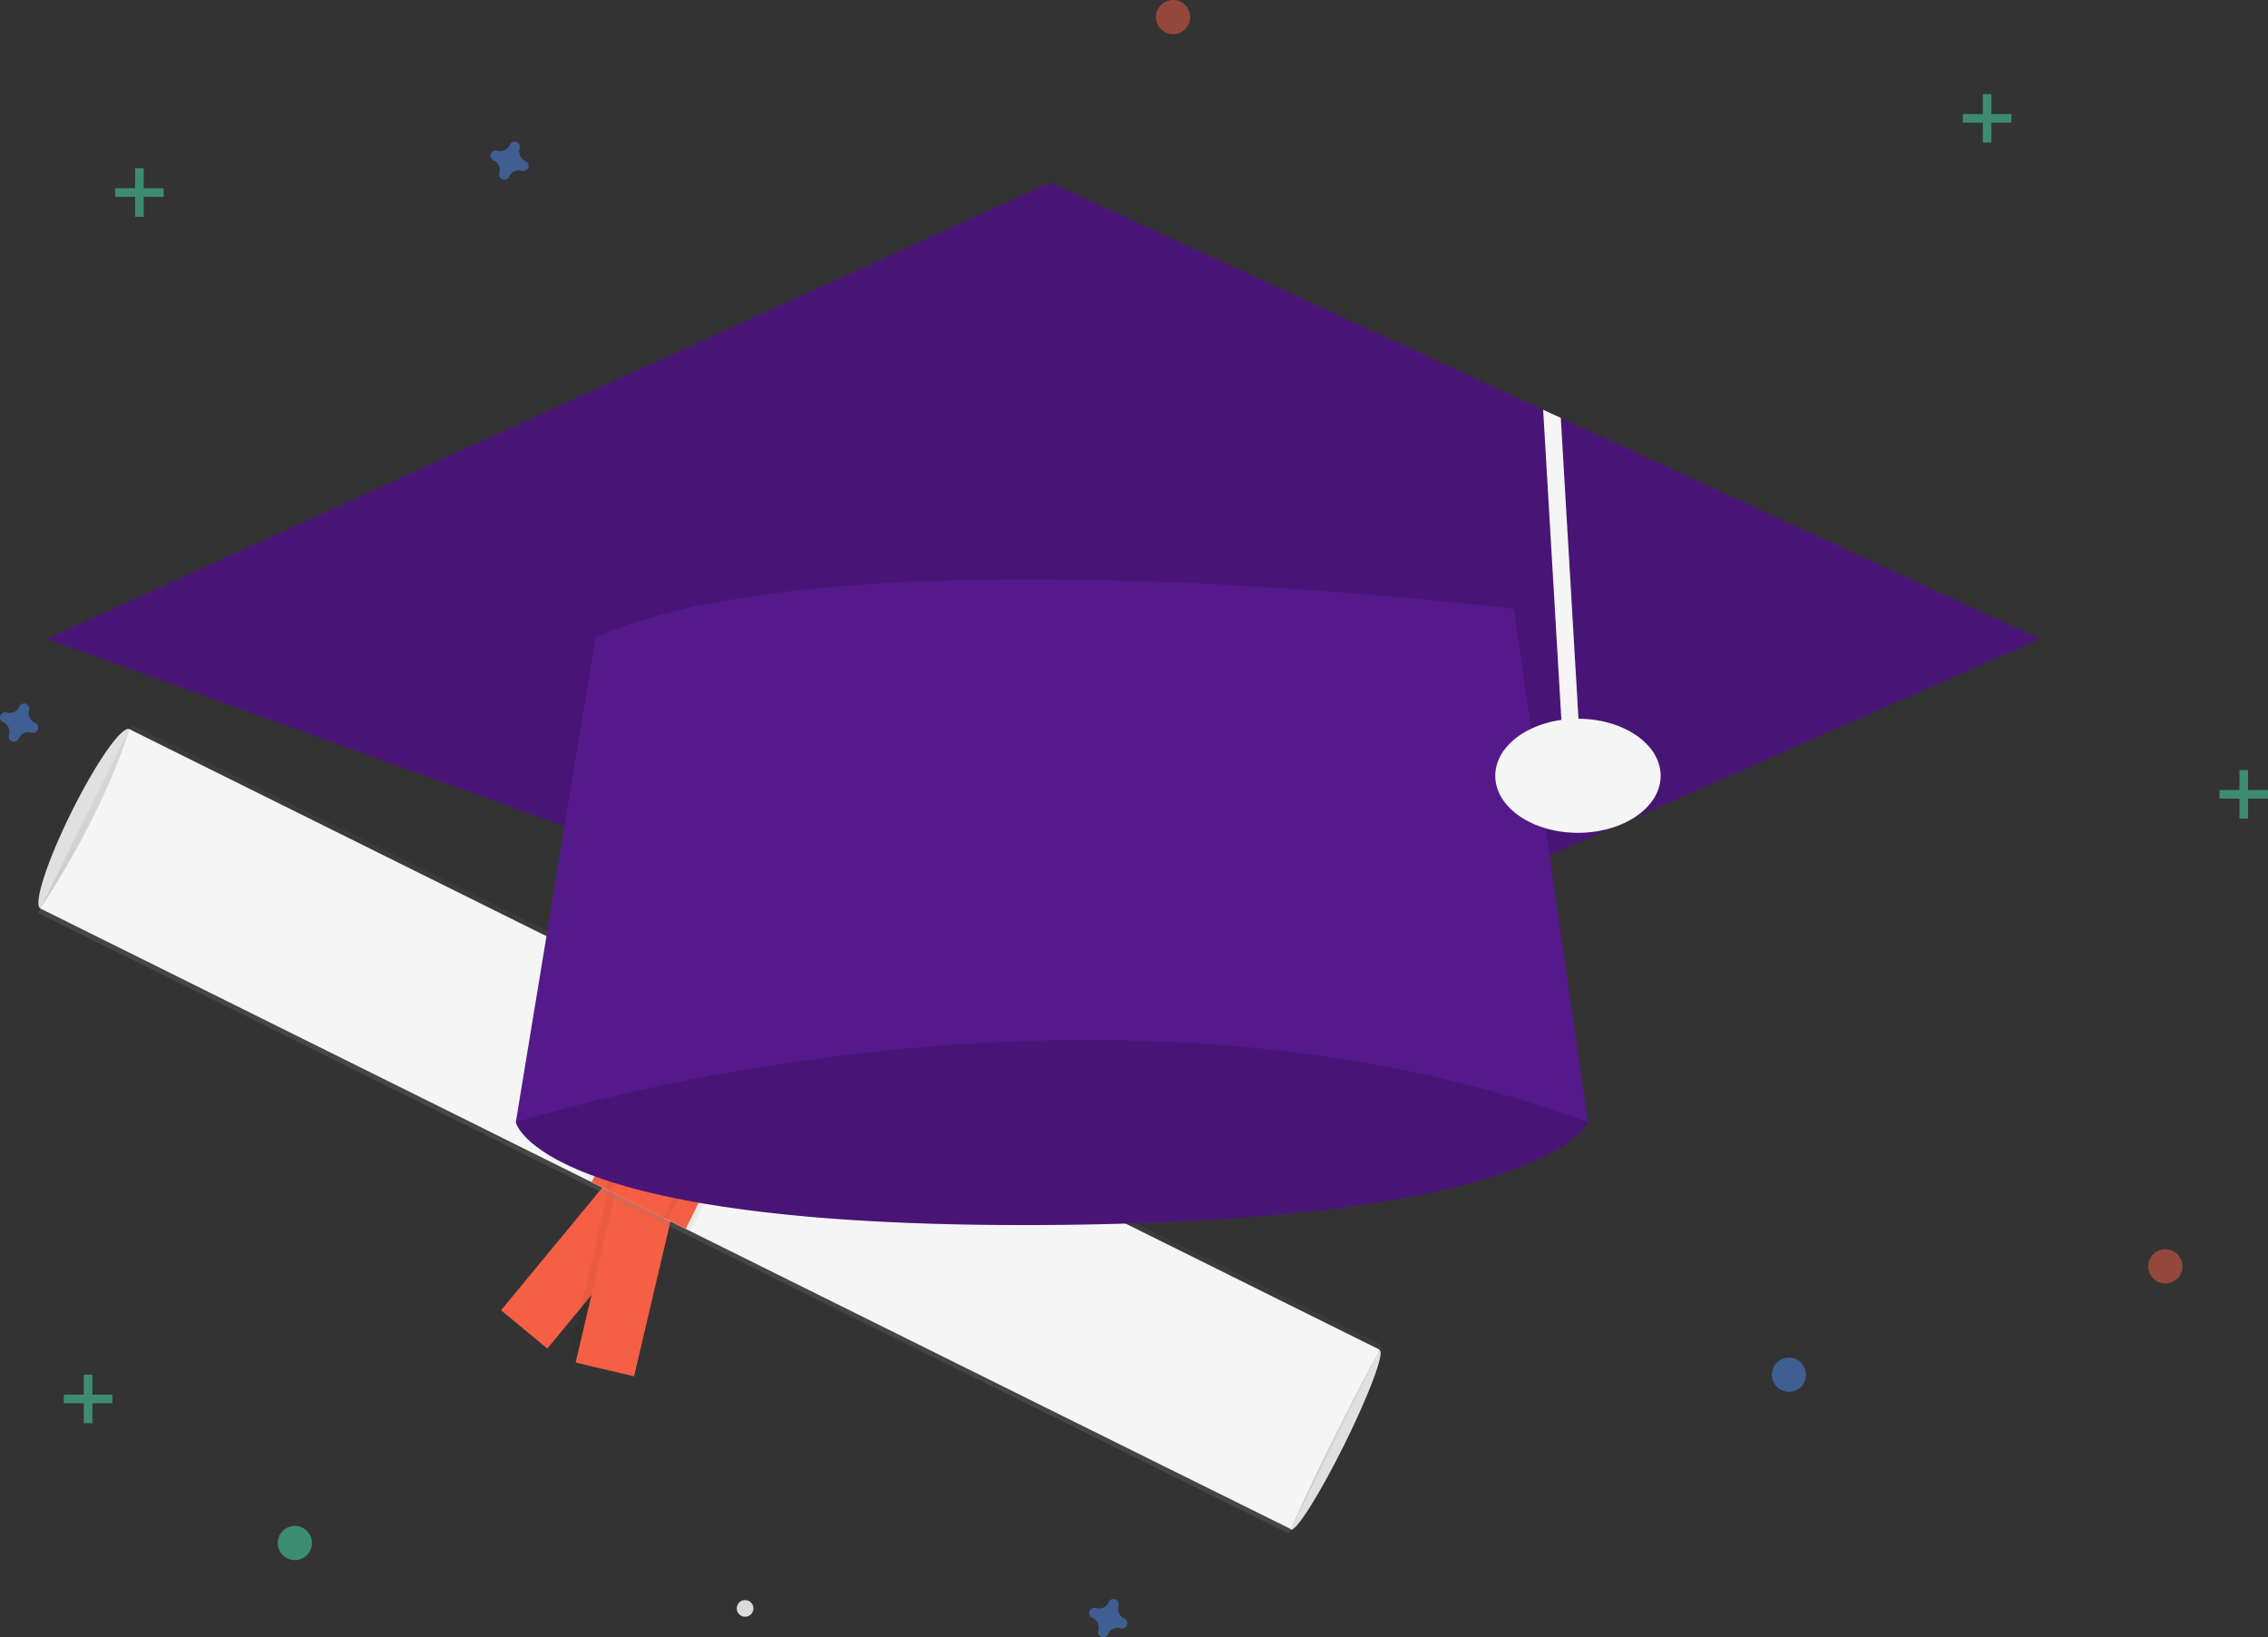 <svg xmlns="http://www.w3.org/2000/svg" width="795.394" height="574.038" data-name="Layer 1"><rect width="100%" height="100%" fill="#333333" stroke="none"/><defs><linearGradient id="a" x1="-450.79" x2="-450.79" y1="2803.047" y2="2729.348" gradientTransform="rotate(90 1103.938 2113.595)" gradientUnits="userSpaceOnUse"><stop offset="0" stop-color="gray" stop-opacity=".25"/><stop offset=".535" stop-color="gray" stop-opacity=".12"/><stop offset="1" stop-color="gray" stop-opacity=".1"/></linearGradient></defs><ellipse cx="232.058" cy="450.069" fill="#e0e0e0" rx="35.095" ry="5.264" transform="rotate(-63.611 -.497 531.685)"/><ellipse cx="670.577" cy="667.856" fill="#e0e0e0" rx="35.095" ry="3.577" transform="rotate(-63.611 438.023 749.472)"/><path fill="#f55f44" d="m220.406 405.284 16.237 13.407-44.691 54.123-16.237-13.407z"/><path opacity=".05" d="m222.368 482.555-23.063-5.423 16.065-68.327 23.063 5.423z"/><path fill="#f55f44" d="m222.367 482.554-20.498-4.82 16.065-68.326 20.498 4.82z"/><path fill="url(#a)" transform="rotate(-63.611 218.781 640.484)" d="M414.486 314.082h73.699v489.572h-73.699z"/><path fill="#f5f5f5" d="M452.713 536.124c-8.584-4.118-444.844-220.718-438.557-217.598 24.214-36.958 31.197-62.876 31.197-62.876l438.557 217.6s-15.402 27.029-31.197 62.875Z"/><path opacity=".05" d="m237.123 350.8 36.154 17.94-31.197 62.875-36.154-17.938z"/><path fill="#f55f44" d="m238.695 351.58 33.01 16.38-31.197 62.875-33.01-16.378z"/><path opacity=".05" d="m243.41 353.92 22.007 10.92-31.197 62.875-22.007-10.919z"/><path fill="#f55f44" d="m244.983 354.7 18.862 9.36-31.197 62.875-18.862-9.359z"/><circle cx="261.306" cy="563.925" r="2.926" fill="#dbdbdb"/><g opacity=".5" fill="#47e6b1"><path d="M29.394 482h3v17h-3z"/><path d="M39.394 489v3h-17v-3z"/></g><g opacity=".5" fill="#47e6b1"><path d="M785.394 270h3v17h-3z"/><path d="M795.394 277v3h-17v-3z"/></g><g opacity=".5" fill="#47e6b1"><path d="M47.394 59h3v17h-3z"/><path d="M57.394 66v3h-17v-3z"/></g><g opacity=".5" fill="#47e6b1"><path d="M695.394 33h3v17h-3z"/><path d="M705.394 40v3h-17v-3z"/></g><path fill="#4d8af0" d="M12.29 253.456a3.675 3.675 0 0 1-2.048-4.44 1.766 1.766 0 0 0 .08-.408 1.843 1.843 0 0 0-3.31-1.221 1.766 1.766 0 0 0-.204.361 3.675 3.675 0 0 1-4.441 2.048 1.766 1.766 0 0 0-.408-.08 1.843 1.843 0 0 0-1.221 3.31 1.766 1.766 0 0 0 .362.204 3.675 3.675 0 0 1 2.047 4.441 1.766 1.766 0 0 0-.08.408 1.843 1.843 0 0 0 3.31 1.221 1.766 1.766 0 0 0 .205-.362 3.675 3.675 0 0 1 4.44-2.047 1.767 1.767 0 0 0 .408.08 1.843 1.843 0 0 0 1.221-3.31 1.767 1.767 0 0 0-.361-.205Zm172-197a3.675 3.675 0 0 1-2.048-4.44 1.766 1.766 0 0 0 .08-.408 1.843 1.843 0 0 0-3.31-1.221 1.766 1.766 0 0 0-.204.361 3.675 3.675 0 0 1-4.441 2.048 1.766 1.766 0 0 0-.408-.08 1.843 1.843 0 0 0-1.221 3.31 1.766 1.766 0 0 0 .362.204 3.675 3.675 0 0 1 2.047 4.441 1.766 1.766 0 0 0-.08.408 1.843 1.843 0 0 0 3.31 1.221 1.766 1.766 0 0 0 .205-.362 3.675 3.675 0 0 1 4.44-2.047 1.767 1.767 0 0 0 .408.08 1.843 1.843 0 0 0 1.221-3.31 1.767 1.767 0 0 0-.361-.205Zm210 511a3.675 3.675 0 0 1-2.048-4.44 1.766 1.766 0 0 0 .08-.408 1.843 1.843 0 0 0-3.31-1.221 1.766 1.766 0 0 0-.204.361 3.675 3.675 0 0 1-4.441 2.048 1.766 1.766 0 0 0-.408-.08 1.843 1.843 0 0 0-1.221 3.31 1.766 1.766 0 0 0 .362.204 3.675 3.675 0 0 1 2.047 4.441 1.766 1.766 0 0 0-.08.408 1.843 1.843 0 0 0 3.31 1.221 1.766 1.766 0 0 0 .205-.362 3.675 3.675 0 0 1 4.44-2.047 1.767 1.767 0 0 0 .408.08 1.843 1.843 0 0 0 1.221-3.31 1.767 1.767 0 0 0-.361-.205Z" opacity=".5"/><circle cx="759.394" cy="444" r="6" fill="#f55f44" opacity=".5"/><circle cx="627.394" cy="482" r="6" fill="#4d8af0" opacity=".5"/><circle cx="103.394" cy="541" r="6" fill="#47e6b1" opacity=".5"/><circle cx="411.394" cy="6" r="6" fill="#f55f44" opacity=".5"/><path fill="#55198b" d="m204.894 357.5-24 36s8 37 185 36 191-36 191-36l-33-48-101-69Z"/><path d="m204.894 357.5-24 36s8 37 185 36 191-36 191-36l-33-48-101-69Z" opacity=".15"/><path fill="#55198b" d="m715.394 224-315 139-384-139 352-160 172.79 79.67 6.19 2.86L715.394 224z"/><path opacity=".15" d="m715.394 224-315 139-384-139 352-160 172.79 79.67 6.19 2.86L715.394 224z"/><path fill="#f5f5f5" d="m553.894 257.32-6 .36-6.71-114.01 6.19 2.86 6.52 110.79z"/><path fill="#55198b" d="m208.894 223.5-28 170s201-65 376 0l-26-180s-235-29-322 10Z"/><ellipse cx="553.394" cy="272" fill="#f5f5f5" rx="29" ry="20"/></svg>
